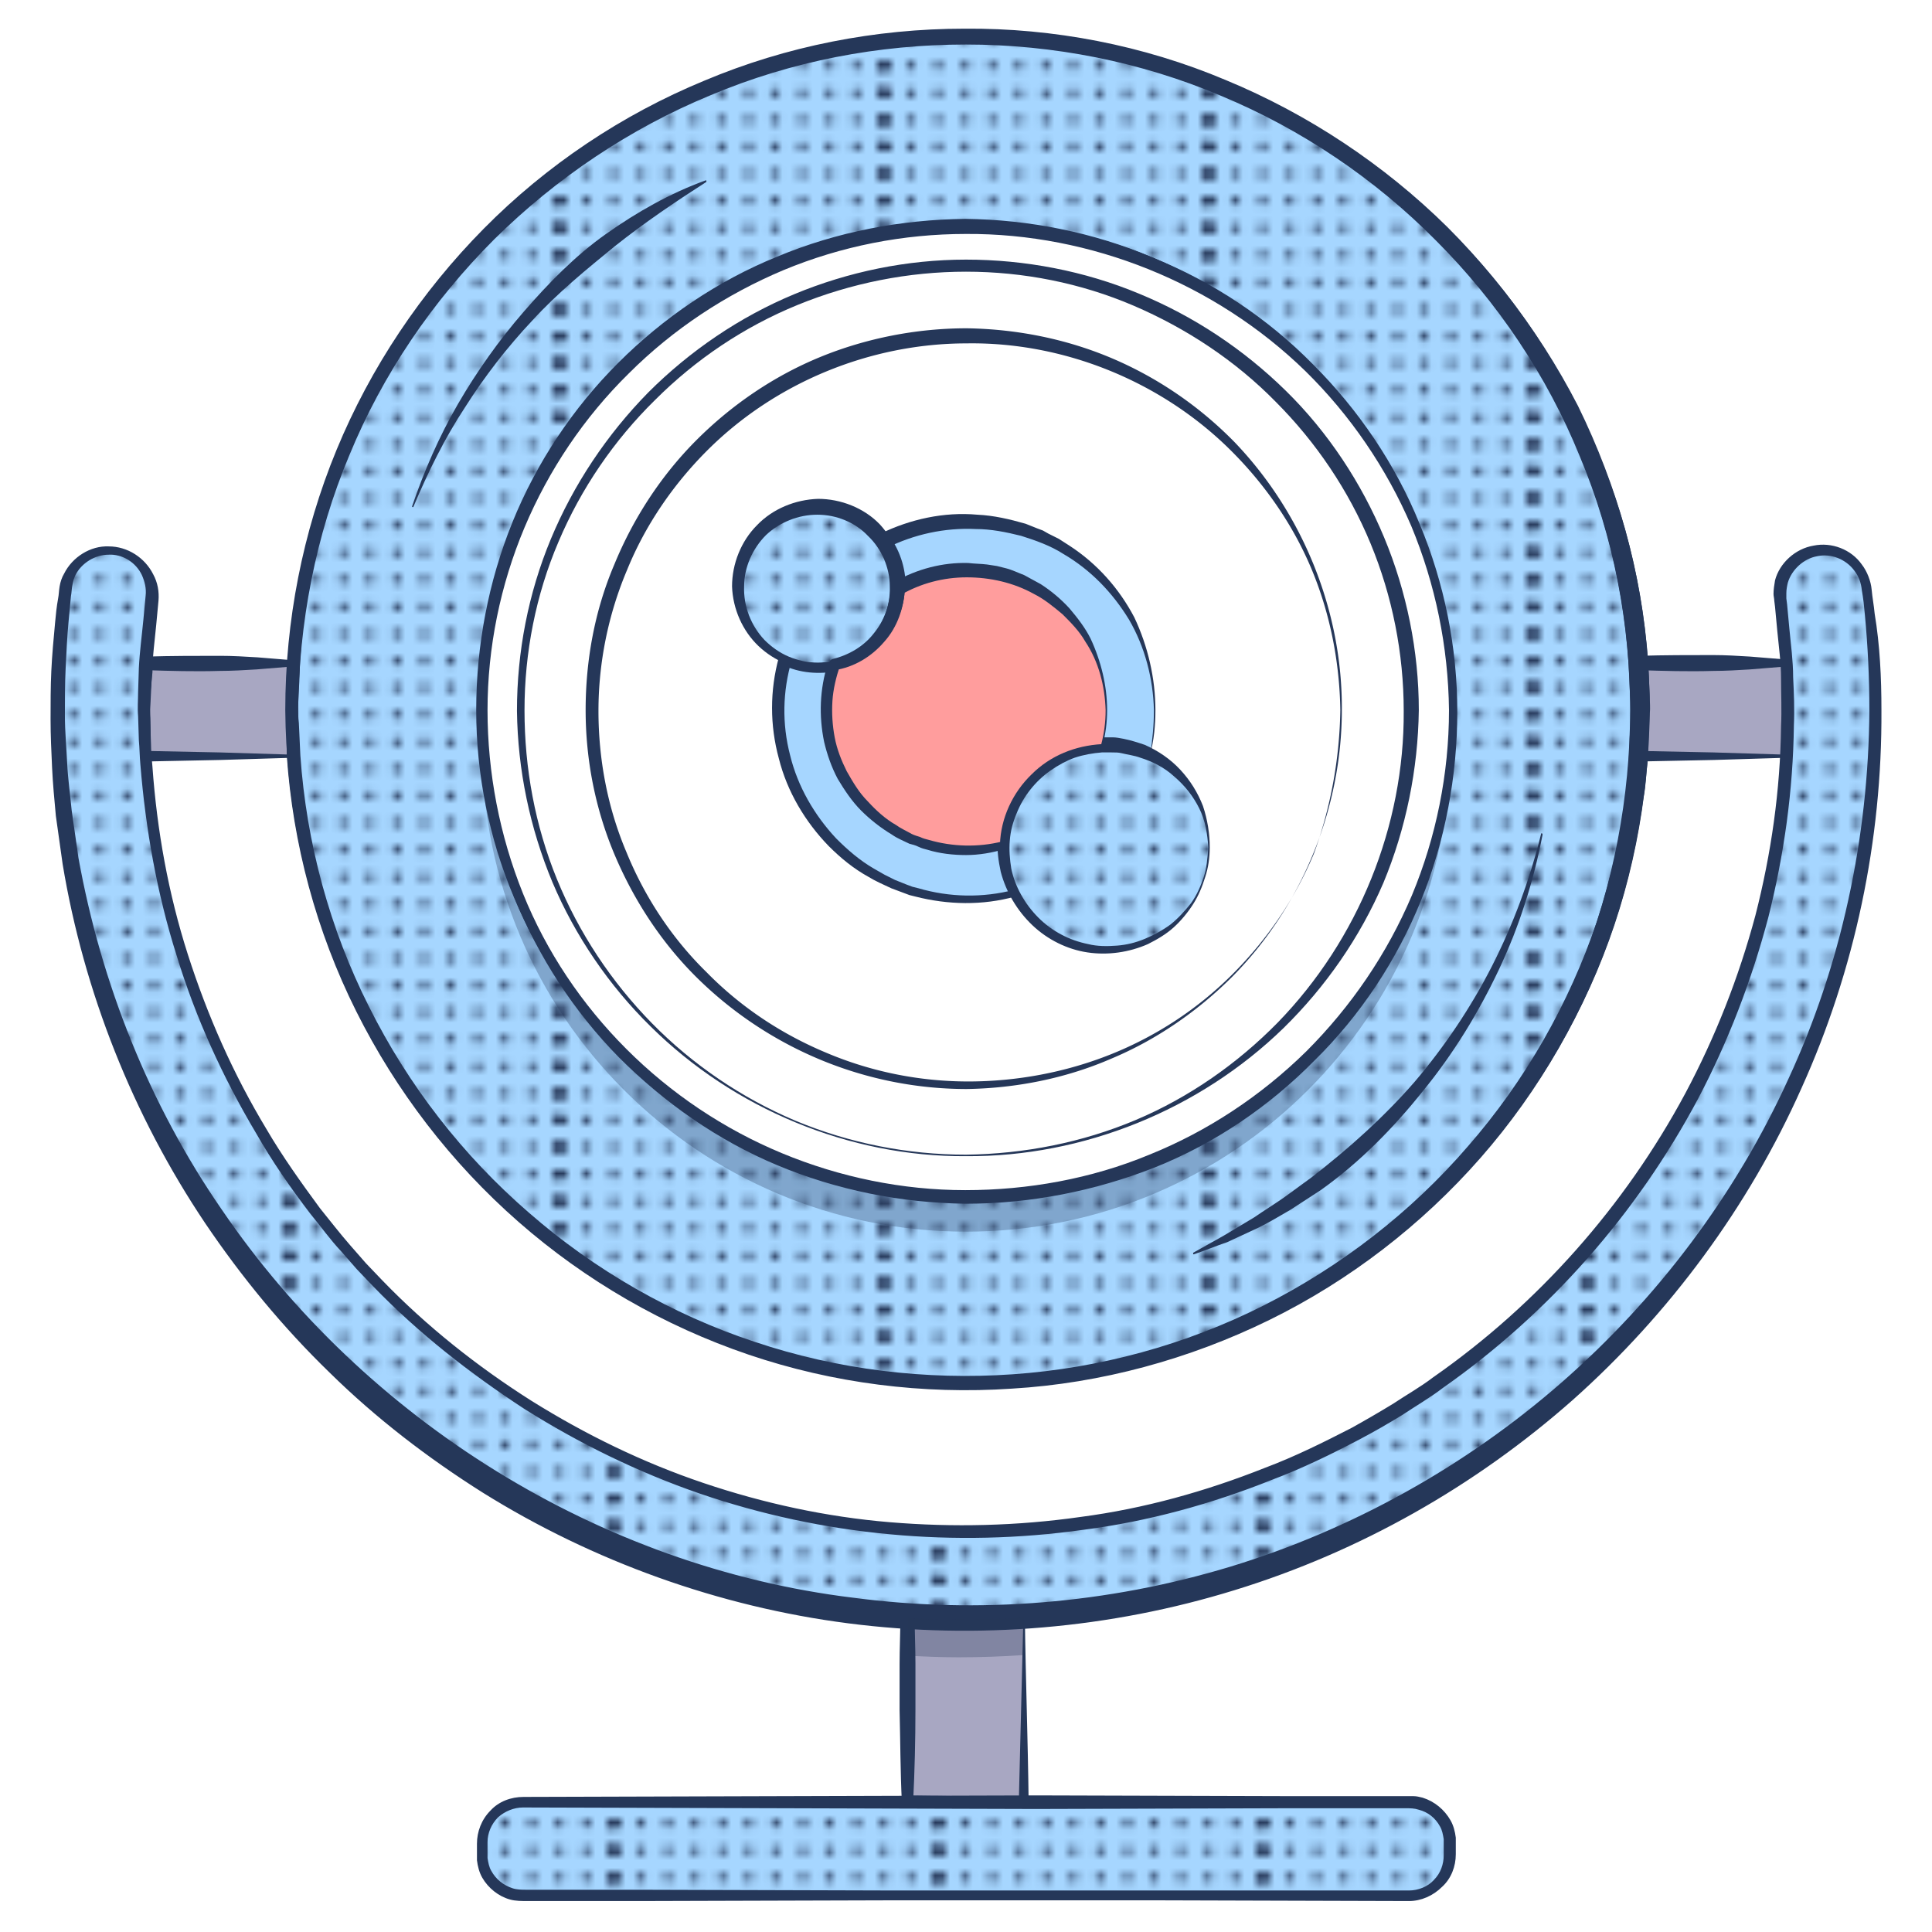 <svg xmlns="http://www.w3.org/2000/svg" xmlns:xlink="http://www.w3.org/1999/xlink" id="Layer_1" x="0" y="0" enable-background="new 0 0 256 256" version="1.1" viewBox="0 0 256 256" xml:space="preserve"><style>.st0{fill:none;}
	.st1{fill:#253759;}
	.st2{clip-path:url(#SVGID_2_);fill:#253759;}
	.st3{clip-path:url(#SVGID_4_);fill:#253759;}
	.st4{fill:#A8A7C2;}
	.st5{fill:#A6D6FF;}
	.st6{fill:url(#SVGID_7_);}
	.st7{fill:#FFFFFF;}
	.st8{opacity:0.3;fill:#253759;}
	.st9{fill:url(#SVGID_8_);}
	.st10{fill:url(#SVGID_9_);}
	.st11{fill:url(#SVGID_10_);}
	.st12{fill:#FF9D9D;}
	.st13{fill:url(#SVGID_11_);}</style><pattern id="New_Pattern_Swatch_1" width="42.9" height="43" x="-3588" y="-828" overflow="visible" patternUnits="userSpaceOnUse" viewBox="43 -43 42.9 43"><path d="M43-43H85.9V0H43z" class="st0"/><circle cx="85.9" cy="-41.2" r=".6" class="st1"/><circle cx="85.9" cy="-37.6" r=".6" class="st1"/><circle cx="85.9" cy="-34" r=".6" class="st1"/><circle cx="85.9" cy="-30.4" r=".6" class="st1"/><circle cx="85.9" cy="-26.9" r=".6" class="st1"/><circle cx="85.9" cy="-23.3" r=".6" class="st1"/><circle cx="85.9" cy="-19.7" r=".6" class="st1"/><circle cx="85.9" cy="-16.1" r=".6" class="st1"/><circle cx="85.9" cy="-12.6" r=".6" class="st1"/><circle cx="85.9" cy="-9" r=".6" class="st1"/><circle cx="85.9" cy="-5.4" r=".6" class="st1"/><circle cx="85.9" cy="-1.8" r=".6" class="st1"/><circle cx="85.8" cy="-41.2" r=".6" class="st1"/><circle cx="85.8" cy="-37.6" r=".6" class="st1"/><circle cx="85.8" cy="-34" r=".6" class="st1"/><circle cx="85.8" cy="-30.4" r=".6" class="st1"/><circle cx="85.8" cy="-26.9" r=".6" class="st1"/><circle cx="85.8" cy="-23.3" r=".6" class="st1"/><circle cx="85.8" cy="-19.7" r=".6" class="st1"/><circle cx="85.8" cy="-16.1" r=".6" class="st1"/><circle cx="85.8" cy="-12.6" r=".6" class="st1"/><circle cx="85.8" cy="-9" r=".6" class="st1"/><circle cx="85.8" cy="-5.4" r=".6" class="st1"/><circle cx="85.8" cy="-1.8" r=".6" class="st1"/><g><defs><path id="SVGID_1_" d="M85.8-43H128.8V0H85.8z"/></defs><clipPath id="SVGID_2_"><use overflow="visible" xlink:href="#SVGID_1_"/></clipPath><circle cx="85.8" cy="-41.2" r=".6" class="st2"/><circle cx="85.8" cy="-37.6" r=".6" class="st2"/><circle cx="85.8" cy="-34" r=".6" class="st2"/><circle cx="85.8" cy="-30.4" r=".6" class="st2"/><circle cx="85.8" cy="-26.9" r=".6" class="st2"/><circle cx="85.8" cy="-23.3" r=".6" class="st2"/><circle cx="85.8" cy="-19.7" r=".6" class="st2"/><circle cx="85.8" cy="-16.1" r=".6" class="st2"/><circle cx="85.8" cy="-12.6" r=".6" class="st2"/><circle cx="85.8" cy="-9" r=".6" class="st2"/><circle cx="85.8" cy="-5.4" r=".6" class="st2"/><circle cx="85.8" cy="-1.8" r=".6" class="st2"/><circle cx="85.7" cy="-41.2" r=".6" class="st2"/><circle cx="85.7" cy="-37.6" r=".6" class="st2"/><circle cx="85.7" cy="-34" r=".6" class="st2"/><circle cx="85.7" cy="-30.4" r=".6" class="st2"/><circle cx="85.7" cy="-26.9" r=".6" class="st2"/><circle cx="85.7" cy="-23.3" r=".6" class="st2"/><circle cx="85.7" cy="-19.7" r=".6" class="st2"/><circle cx="85.7" cy="-16.1" r=".6" class="st2"/><circle cx="85.7" cy="-12.6" r=".6" class="st2"/><circle cx="85.7" cy="-9" r=".6" class="st2"/><circle cx="85.7" cy="-5.4" r=".6" class="st2"/><circle cx="85.7" cy="-1.8" r=".6" class="st2"/></g><g><circle cx="85.9" cy="-41.2" r=".6" class="st1"/><circle cx="85.9" cy="-37.6" r=".6" class="st1"/><circle cx="85.9" cy="-34" r=".6" class="st1"/><circle cx="85.9" cy="-30.4" r=".6" class="st1"/><circle cx="85.9" cy="-26.9" r=".6" class="st1"/><circle cx="85.9" cy="-23.3" r=".6" class="st1"/><circle cx="85.9" cy="-19.7" r=".6" class="st1"/><circle cx="85.9" cy="-16.1" r=".6" class="st1"/><circle cx="85.9" cy="-12.6" r=".6" class="st1"/><circle cx="85.9" cy="-9" r=".6" class="st1"/><circle cx="85.9" cy="-5.4" r=".6" class="st1"/><circle cx="85.9" cy="-1.8" r=".6" class="st1"/><circle cx="43" cy="-41.2" r=".6" class="st1"/><circle cx="46.5" cy="-41.2" r=".6" class="st1"/><circle cx="50.1" cy="-41.2" r=".6" class="st1"/><circle cx="53.7" cy="-41.2" r=".6" class="st1"/><circle cx="43" cy="-37.6" r=".6" class="st1"/><circle cx="46.5" cy="-37.6" r=".6" class="st1"/><circle cx="50.1" cy="-37.6" r=".6" class="st1"/><circle cx="53.7" cy="-37.6" r=".6" class="st1"/><circle cx="43" cy="-34" r=".6" class="st1"/><circle cx="46.5" cy="-34" r=".6" class="st1"/><circle cx="50.1" cy="-34" r=".6" class="st1"/><circle cx="53.7" cy="-34" r=".6" class="st1"/><circle cx="43" cy="-30.4" r=".6" class="st1"/><circle cx="46.5" cy="-30.4" r=".6" class="st1"/><circle cx="50.1" cy="-30.4" r=".6" class="st1"/><circle cx="53.7" cy="-30.4" r=".6" class="st1"/><circle cx="43" cy="-26.9" r=".6" class="st1"/><circle cx="46.5" cy="-26.9" r=".6" class="st1"/><circle cx="50.1" cy="-26.9" r=".6" class="st1"/><circle cx="53.7" cy="-26.9" r=".6" class="st1"/><circle cx="43" cy="-23.3" r=".6" class="st1"/><circle cx="46.5" cy="-23.3" r=".6" class="st1"/><circle cx="50.1" cy="-23.3" r=".6" class="st1"/><circle cx="53.7" cy="-23.3" r=".6" class="st1"/><circle cx="57.3" cy="-41.2" r=".6" class="st1"/><circle cx="60.8" cy="-41.2" r=".6" class="st1"/><circle cx="64.4" cy="-41.2" r=".6" class="st1"/><circle cx="68" cy="-41.2" r=".6" class="st1"/><circle cx="71.5" cy="-41.2" r=".6" class="st1"/><circle cx="57.3" cy="-37.6" r=".6" class="st1"/><circle cx="60.8" cy="-37.6" r=".6" class="st1"/><circle cx="64.4" cy="-37.6" r=".6" class="st1"/><circle cx="68" cy="-37.6" r=".6" class="st1"/><circle cx="71.5" cy="-37.6" r=".6" class="st1"/><circle cx="57.3" cy="-34" r=".6" class="st1"/><circle cx="60.8" cy="-34" r=".6" class="st1"/><circle cx="64.4" cy="-34" r=".6" class="st1"/><circle cx="68" cy="-34" r=".6" class="st1"/><circle cx="71.5" cy="-34" r=".6" class="st1"/><circle cx="57.3" cy="-30.4" r=".6" class="st1"/><circle cx="60.8" cy="-30.4" r=".6" class="st1"/><circle cx="64.4" cy="-30.4" r=".6" class="st1"/><circle cx="68" cy="-30.4" r=".6" class="st1"/><circle cx="71.5" cy="-30.4" r=".6" class="st1"/><circle cx="57.3" cy="-26.9" r=".6" class="st1"/><circle cx="60.8" cy="-26.9" r=".6" class="st1"/><circle cx="64.4" cy="-26.9" r=".6" class="st1"/><circle cx="68" cy="-26.9" r=".6" class="st1"/><circle cx="71.5" cy="-26.9" r=".6" class="st1"/><circle cx="57.3" cy="-23.3" r=".6" class="st1"/><circle cx="60.8" cy="-23.3" r=".6" class="st1"/><circle cx="64.4" cy="-23.3" r=".6" class="st1"/><circle cx="68" cy="-23.3" r=".6" class="st1"/><circle cx="71.5" cy="-23.3" r=".6" class="st1"/><circle cx="75.1" cy="-41.2" r=".6" class="st1"/><circle cx="78.7" cy="-41.2" r=".6" class="st1"/><circle cx="82.3" cy="-41.2" r=".6" class="st1"/><circle cx="85.8" cy="-41.2" r=".6" class="st1"/><circle cx="75.1" cy="-37.6" r=".6" class="st1"/><circle cx="78.7" cy="-37.6" r=".6" class="st1"/><circle cx="82.3" cy="-37.6" r=".6" class="st1"/><circle cx="85.8" cy="-37.6" r=".6" class="st1"/><circle cx="75.1" cy="-34" r=".6" class="st1"/><circle cx="78.7" cy="-34" r=".6" class="st1"/><circle cx="82.3" cy="-34" r=".6" class="st1"/><circle cx="85.8" cy="-34" r=".6" class="st1"/><circle cx="75.1" cy="-30.4" r=".6" class="st1"/><circle cx="78.7" cy="-30.4" r=".6" class="st1"/><circle cx="82.3" cy="-30.4" r=".6" class="st1"/><circle cx="85.8" cy="-30.4" r=".6" class="st1"/><circle cx="75.1" cy="-26.9" r=".6" class="st1"/><circle cx="78.7" cy="-26.9" r=".6" class="st1"/><circle cx="82.3" cy="-26.9" r=".6" class="st1"/><circle cx="85.8" cy="-26.9" r=".6" class="st1"/><circle cx="75.1" cy="-23.3" r=".6" class="st1"/><circle cx="78.7" cy="-23.3" r=".6" class="st1"/><circle cx="82.3" cy="-23.3" r=".6" class="st1"/><circle cx="85.8" cy="-23.3" r=".6" class="st1"/><circle cx="43" cy="-19.7" r=".6" class="st1"/><circle cx="46.5" cy="-19.7" r=".6" class="st1"/><circle cx="50.1" cy="-19.7" r=".6" class="st1"/><circle cx="53.7" cy="-19.7" r=".6" class="st1"/><circle cx="43" cy="-16.1" r=".6" class="st1"/><circle cx="46.5" cy="-16.1" r=".6" class="st1"/><circle cx="50.1" cy="-16.1" r=".6" class="st1"/><circle cx="53.7" cy="-16.1" r=".6" class="st1"/><circle cx="43" cy="-12.6" r=".6" class="st1"/><circle cx="46.5" cy="-12.6" r=".6" class="st1"/><circle cx="50.1" cy="-12.6" r=".6" class="st1"/><circle cx="53.7" cy="-12.6" r=".6" class="st1"/><circle cx="43" cy="-9" r=".6" class="st1"/><circle cx="46.5" cy="-9" r=".6" class="st1"/><circle cx="50.1" cy="-9" r=".6" class="st1"/><circle cx="53.7" cy="-9" r=".6" class="st1"/><circle cx="43" cy="-5.4" r=".6" class="st1"/><circle cx="46.5" cy="-5.4" r=".6" class="st1"/><circle cx="50.1" cy="-5.4" r=".6" class="st1"/><circle cx="53.7" cy="-5.4" r=".6" class="st1"/><circle cx="43" cy="-1.8" r=".6" class="st1"/><circle cx="46.5" cy="-1.8" r=".6" class="st1"/><circle cx="50.1" cy="-1.8" r=".6" class="st1"/><circle cx="53.7" cy="-1.8" r=".6" class="st1"/><circle cx="57.3" cy="-19.7" r=".6" class="st1"/><circle cx="60.8" cy="-19.7" r=".6" class="st1"/><circle cx="64.4" cy="-19.7" r=".6" class="st1"/><circle cx="68" cy="-19.7" r=".6" class="st1"/><circle cx="71.5" cy="-19.7" r=".6" class="st1"/><circle cx="57.3" cy="-16.1" r=".6" class="st1"/><circle cx="60.8" cy="-16.1" r=".6" class="st1"/><circle cx="64.4" cy="-16.1" r=".6" class="st1"/><circle cx="68" cy="-16.1" r=".6" class="st1"/><circle cx="71.5" cy="-16.1" r=".6" class="st1"/><circle cx="57.3" cy="-12.6" r=".6" class="st1"/><circle cx="60.8" cy="-12.6" r=".6" class="st1"/><circle cx="64.4" cy="-12.6" r=".6" class="st1"/><circle cx="68" cy="-12.6" r=".6" class="st1"/><circle cx="71.5" cy="-12.6" r=".6" class="st1"/><circle cx="57.3" cy="-9" r=".6" class="st1"/><circle cx="60.8" cy="-9" r=".6" class="st1"/><circle cx="64.4" cy="-9" r=".6" class="st1"/><circle cx="68" cy="-9" r=".6" class="st1"/><circle cx="71.5" cy="-9" r=".6" class="st1"/><circle cx="57.3" cy="-5.4" r=".6" class="st1"/><circle cx="60.8" cy="-5.4" r=".6" class="st1"/><circle cx="64.4" cy="-5.4" r=".6" class="st1"/><circle cx="68" cy="-5.4" r=".6" class="st1"/><circle cx="71.5" cy="-5.4" r=".6" class="st1"/><circle cx="57.3" cy="-1.8" r=".6" class="st1"/><circle cx="60.8" cy="-1.8" r=".6" class="st1"/><circle cx="64.4" cy="-1.8" r=".6" class="st1"/><circle cx="68" cy="-1.8" r=".6" class="st1"/><circle cx="71.5" cy="-1.8" r=".6" class="st1"/><circle cx="75.1" cy="-19.7" r=".6" class="st1"/><circle cx="78.7" cy="-19.7" r=".6" class="st1"/><circle cx="82.3" cy="-19.7" r=".6" class="st1"/><circle cx="85.8" cy="-19.7" r=".6" class="st1"/><circle cx="75.1" cy="-16.1" r=".6" class="st1"/><circle cx="78.7" cy="-16.1" r=".6" class="st1"/><circle cx="82.3" cy="-16.1" r=".6" class="st1"/><circle cx="85.8" cy="-16.1" r=".6" class="st1"/><circle cx="75.1" cy="-12.6" r=".6" class="st1"/><circle cx="78.7" cy="-12.6" r=".6" class="st1"/><circle cx="82.3" cy="-12.6" r=".6" class="st1"/><circle cx="85.8" cy="-12.6" r=".6" class="st1"/><circle cx="75.1" cy="-9" r=".6" class="st1"/><circle cx="78.7" cy="-9" r=".6" class="st1"/><circle cx="82.3" cy="-9" r=".6" class="st1"/><circle cx="85.8" cy="-9" r=".6" class="st1"/><circle cx="75.1" cy="-5.4" r=".6" class="st1"/><circle cx="78.7" cy="-5.4" r=".6" class="st1"/><circle cx="82.3" cy="-5.4" r=".6" class="st1"/><circle cx="85.8" cy="-5.4" r=".6" class="st1"/><circle cx="75.1" cy="-1.8" r=".6" class="st1"/><circle cx="78.7" cy="-1.8" r=".6" class="st1"/><circle cx="82.3" cy="-1.8" r=".6" class="st1"/><circle cx="85.8" cy="-1.8" r=".6" class="st1"/><circle cx="42.9" cy="-41.2" r=".6" class="st1"/><circle cx="42.9" cy="-37.6" r=".6" class="st1"/><circle cx="42.9" cy="-34" r=".6" class="st1"/><circle cx="42.9" cy="-30.4" r=".6" class="st1"/><circle cx="42.9" cy="-26.9" r=".6" class="st1"/><circle cx="42.9" cy="-23.3" r=".6" class="st1"/><circle cx="42.9" cy="-19.7" r=".6" class="st1"/><circle cx="42.9" cy="-16.1" r=".6" class="st1"/><circle cx="42.9" cy="-12.6" r=".6" class="st1"/><circle cx="42.9" cy="-9" r=".6" class="st1"/><circle cx="42.9" cy="-5.4" r=".6" class="st1"/><circle cx="42.9" cy="-1.8" r=".6" class="st1"/><g><defs><path id="SVGID_3_" d="M42.9-43H85.9V0H42.9z"/></defs><clipPath id="SVGID_4_"><use overflow="visible" xlink:href="#SVGID_3_"/></clipPath><circle cx="42.9" cy="-41.2" r=".6" class="st3"/><circle cx="42.9" cy="-37.6" r=".6" class="st3"/><circle cx="42.9" cy="-34" r=".6" class="st3"/><circle cx="42.9" cy="-30.4" r=".6" class="st3"/><circle cx="42.9" cy="-26.9" r=".6" class="st3"/><circle cx="42.9" cy="-23.3" r=".6" class="st3"/><circle cx="42.9" cy="-19.7" r=".6" class="st3"/><circle cx="42.9" cy="-16.1" r=".6" class="st3"/><circle cx="42.9" cy="-12.6" r=".6" class="st3"/><circle cx="42.9" cy="-9" r=".6" class="st3"/><circle cx="42.9" cy="-5.4" r=".6" class="st3"/><circle cx="42.9" cy="-1.8" r=".6" class="st3"/><circle cx="42.8" cy="-41.2" r=".6" class="st3"/><circle cx="42.8" cy="-37.6" r=".6" class="st3"/><circle cx="42.8" cy="-34" r=".6" class="st3"/><circle cx="42.8" cy="-30.4" r=".6" class="st3"/><circle cx="42.8" cy="-26.9" r=".6" class="st3"/><circle cx="42.8" cy="-23.3" r=".6" class="st3"/><circle cx="42.8" cy="-19.7" r=".6" class="st3"/><circle cx="42.8" cy="-16.1" r=".6" class="st3"/><circle cx="42.8" cy="-12.6" r=".6" class="st3"/><circle cx="42.8" cy="-9" r=".6" class="st3"/><circle cx="42.8" cy="-5.4" r=".6" class="st3"/><circle cx="42.8" cy="-1.8" r=".6" class="st3"/></g></g><g><circle cx="43" cy="-41.2" r=".6" class="st1"/><circle cx="43" cy="-37.6" r=".6" class="st1"/><circle cx="43" cy="-34" r=".6" class="st1"/><circle cx="43" cy="-30.4" r=".6" class="st1"/><circle cx="43" cy="-26.9" r=".6" class="st1"/><circle cx="43" cy="-23.3" r=".6" class="st1"/><circle cx="43" cy="-19.7" r=".6" class="st1"/><circle cx="43" cy="-16.1" r=".6" class="st1"/><circle cx="43" cy="-12.6" r=".6" class="st1"/><circle cx="43" cy="-9" r=".6" class="st1"/><circle cx="43" cy="-5.4" r=".6" class="st1"/><circle cx="43" cy="-1.8" r=".6" class="st1"/><circle cx="42.9" cy="-41.2" r=".6" class="st1"/><circle cx="42.9" cy="-37.6" r=".6" class="st1"/><circle cx="42.9" cy="-34" r=".6" class="st1"/><circle cx="42.9" cy="-30.4" r=".6" class="st1"/><circle cx="42.9" cy="-26.9" r=".6" class="st1"/><circle cx="42.9" cy="-23.3" r=".6" class="st1"/><circle cx="42.9" cy="-19.7" r=".6" class="st1"/><circle cx="42.9" cy="-16.1" r=".6" class="st1"/><circle cx="42.9" cy="-12.6" r=".6" class="st1"/><circle cx="42.9" cy="-9" r=".6" class="st1"/><circle cx="42.9" cy="-5.4" r=".6" class="st1"/><circle cx="42.9" cy="-1.8" r=".6" class="st1"/><g><defs><path id="SVGID_5_" d="M0-43H43V0H0z"/></defs><clipPath id="SVGID_6_"><use overflow="visible" xlink:href="#SVGID_5_"/></clipPath></g></g></pattern><path d="M38.7 94.1c0 2.1.1 4.1.2 6.2H19.2c-.1-2.1-.2-4.2-.2-6.2s.1-4.1.2-6.1h19.7c-.1 2-.2 4.1-.2 6.1z" class="st4"/><path d="M38.8 94.1c.1 2 .1 4.1.3 6.1 0 .1-.1.2-.1.2l-9.8.3-9.8.2c-.4 0-.7-.3-.7-.6l-.3-6.2v-6.2c0-.5.4-.9.9-.9h.1c3.3-.1 6.6-.1 9.8-.1 1.6 0 3.3.1 4.9.2l4.9.4c.2 0 .4.2.4.4-.1 1-.2 2-.3 3.1-.2 1.1-.2 2.1-.3 3.1zm-.2 0V91c0-1 0-2.1-.1-3.1l.4.4-4.9.4c-1.6.1-3.3.2-4.9.2-3.3.1-6.6 0-9.8-.1l.9-.9-.3 6.1.1 6.1-.7-.6 9.8.2 9.8.3-.2.2c.1-2 0-4-.1-6.1z" class="st1"/><path d="M237 94.1c0 2.1-.1 4.1-.2 6.2h-19.7c.2-2 .2-4.1.2-6.2 0-2.1-.1-4.1-.2-6.2h19.7c.1 2.1.2 4.2.2 6.2z" class="st4"/><path d="M237.1 94.1c-.1 2.1-.1 4.1-.1 6.2 0 .1-.1.1-.1.1l-9.8.3-9.8.2c-.4 0-.7-.3-.7-.7v-.1l.1-6.1-.4-6.1c0-.5.4-1 .9-1 3.3-.1 6.6-.1 9.8-.1 1.6 0 3.3.1 4.9.2l4.9.4h.1c.2 0 .3.2.3.4 0 1-.1 2.1-.1 3.1-.1 1.2 0 2.2 0 3.2zm-.2 0c-.1-1-.1-2-.2-3.1-.1-1-.2-2-.3-3.1l.4.4-4.9.4c-1.6.1-3.3.2-4.9.2-3.3.1-6.6 0-9.8-.1l.9-1 .1 6.2-.3 6.2-.7-.7 9.8.2 9.8.3-.2.1c.2-1.9.2-3.9.3-6z" class="st1"/><g><path d="M135.7 214.4v24.4h-15.4v-24.4c2.2.1 4.4.2 6.7.2 2.9 0 5.8 0 8.7-.2z" class="st4"/><path d="M135.8 214.3c.1 8 .4 16.2.5 24.5 0 .3-.2.6-.6.6l-15.4.2c-.4 0-.8-.3-.8-.7v-.1c-.2-4.1-.2-8.1-.3-12.2v-6.1c0-2 .1-4.1.1-6.1 0-.5.4-.9.9-.9l3.8.3 1.9.2 1 .1h1c2.8-.1 5.4.1 7.9.2zm-.2.1c-2.7.2-5.2.5-7.7.7l-.9.1h-6.8l1-.9c0 2 .1 4.1.1 6.1v6.1c0 4.1-.1 8.1-.3 12.2l-.8-.8 15.4.2-.6.6.6-24.3z" class="st1"/><path d="M217.1 88C213.9 41.5 175.3 4.8 128 4.8S42.1 41.5 38.9 88c-.2 2-.2 4.1-.2 6.2s.1 4.1.2 6.2c3.2 46.5 41.8 83.2 89.1 83.2s85.9-36.7 89.1-83.2c.2-2 .2-4.1.2-6.2s-.1-4.2-.2-6.2zM128 158.2c-35.4 0-64.1-28.7-64.1-64.1C63.9 58.7 92.6 30 128 30s64.1 28.7 64.1 64.1c0 35.4-28.7 64.1-64.1 64.1z" class="st5"/><pattern id="SVGID_7_" patternTransform="translate(7.2)" xlink:href="#New_Pattern_Swatch_1"/><path d="M217.1 88C213.9 41.5 175.3 4.8 128 4.8S42.1 41.5 38.9 88c-.2 2-.2 4.1-.2 6.2s.1 4.1.2 6.2c3.2 46.5 41.8 83.2 89.1 83.2s85.9-36.7 89.1-83.2c.2-2 .2-4.1.2-6.2s-.1-4.2-.2-6.2zM128 158.2c-35.4 0-64.1-28.7-64.1-64.1C63.9 58.7 92.6 30 128 30s64.1 28.7 64.1 64.1c0 35.4-28.7 64.1-64.1 64.1z" class="st6"/><path d="M215.8 88.1C214.4 65 203.4 42.8 186 27.5c-8.6-7.7-18.9-13.7-29.8-17.4-11-3.7-22.7-5.3-34.3-4.5-11.6.8-23 3.9-33.4 9.1-10.4 5.2-19.8 12.4-27.4 21.2-7.6 8.7-13.5 19-17.1 30-1.8 5.5-3.1 11.2-3.8 16.9-.2 1.4-.3 2.9-.4 4.3-.1 1.4-.1 2.9-.2 4.3l-.1 2.2c0 .7 0 1.4.1 2.2l.2 4.3c.8 11.6 3.9 23 9.1 33.3 5.2 10.4 12.4 19.7 21.2 27.3 8.7 7.6 19 13.5 29.9 17.1 11 3.7 22.7 5.1 34.2 4.3 11.5-.8 22.9-3.9 33.2-9.1 10.3-5.2 19.6-12.4 27.1-21.1 7.6-8.7 13.4-18.9 17.1-29.8 1.8-5.5 3.1-11.1 3.8-16.8.2-1.4.3-2.9.4-4.3.1-1.4.1-2.9.2-4.3l.1-2.2c0-.7 0-1.4-.1-2.2l-.2-4.2zm2.6-.2.2 4.4c0 .7.1 1.5 0 2.2l-.1 2.2c-.1 1.5-.1 3-.2 4.4-.2 1.5-.2 3-.5 4.4-.8 5.9-2.1 11.7-4 17.3-3.8 11.2-9.8 21.7-17.6 30.6-7.8 8.9-17.4 16.3-28 21.5-10.6 5.2-22.3 8.4-34.1 9.1-11.8.8-23.7-.7-34.9-4.5s-21.6-9.8-30.5-17.6c-8.9-7.8-16.2-17.3-21.5-27.9-5.3-10.6-8.4-22.2-9.2-33.9v-4.2c0-.7-.1-1.5 0-2.2l.1-2.2c.1-1.5.1-2.9.2-4.4.2-1.5.2-2.9.5-4.4.8-5.8 2.1-11.6 4-17.2 3.8-11.2 9.8-21.5 17.5-30.4 7.7-8.9 17.2-16.2 27.8-21.4 10.5-5.2 22.1-8.4 33.8-9.1 23.5-1.8 47.5 6.1 65.4 21.5 9 7.7 16.4 17.2 21.8 27.7 5.2 10.6 8.5 22.2 9.3 34.1z" class="st1"/><path d="M128 159.5c-8.6-.1-17.1-1.8-25-5.1-7.9-3.3-15-8.3-21-14.3-11.9-12.1-18.8-29-18.6-46-.1-16.9 6.9-33.7 18.9-45.7 6-6 13.1-10.9 20.9-14.1 7.8-3.3 16.3-5 24.8-5s17 1.6 24.9 4.9c7.9 3.2 15.1 8 21.1 14.1 6 6 10.9 13.2 14.1 21.1 3.3 7.9 5 16.4 5 24.9s-1.6 17.1-4.8 25c-3.2 7.9-8 15.2-14.1 21.2-6 6.1-13.2 11-21.2 14.2-7.9 3.1-16.4 4.8-25 4.8zm0-2.6c16.5.1 32.8-6.7 44.5-18.3 5.8-5.8 10.6-12.7 13.7-20.4 3.2-7.6 4.9-15.8 4.9-24.1s-1.6-16.5-4.7-24.2c-3.1-7.6-7.8-14.7-13.7-20.5-5.8-5.9-12.8-10.6-20.5-13.8-7.6-3.2-15.9-4.8-24.2-4.9-8.3 0-16.6 1.6-24.3 4.7C96 38.7 89 43.3 83.1 49.2c-5.9 5.9-10.7 12.9-13.9 20.6-3.2 7.7-4.8 16-4.8 24.3.1 8.3 1.7 16.6 5 24.3 3.2 7.6 8 14.6 13.9 20.4 11.8 11.6 28.2 18.3 44.7 18.1z" class="st1"/><path d="M218.6 94.1c-.1 11.9-2.4 23.7-7 34.6-4.6 10.9-11.4 20.9-19.8 29.2s-18.4 14.9-29.4 19.3c-10.9 4.5-22.7 6.8-34.4 6.7-11.8 0-23.5-2.3-34.4-6.8-10.9-4.5-20.8-11.2-29.2-19.5-8.4-8.3-15.1-18.2-19.6-29.1-4.6-10.9-6.9-22.6-7-34.4 0-11.8 2.3-23.6 6.8-34.5 4.5-10.9 11.2-20.9 19.5-29.3 8.3-8.4 18.3-15.1 29.2-19.6 10.9-4.6 22.7-6.9 34.5-6.9 11.8-.1 23.7 2.2 34.6 6.8 10.9 4.5 21 11.2 29.4 19.5 8.4 8.4 15.2 18.4 19.7 29.3 4.8 11 7.1 22.9 7.1 34.7zm-2.6 0c0-11.5-2.2-23-6.7-33.7-4.3-10.6-10.9-20.4-19-28.5-8.1-8.2-17.9-14.8-28.5-19.2-10.6-4.5-22.2-6.8-33.8-6.8-11.6 0-23.1 2.2-33.8 6.7-10.7 4.4-20.5 11-28.7 19.1-8.2 8.2-14.8 17.9-19.2 28.6-4.5 10.7-6.7 22.3-6.8 33.9 0 11.6 2.2 23.2 6.6 33.9 4.4 10.7 11 20.6 19.2 28.8s18 14.8 28.8 19.3c10.7 4.5 22.3 6.8 34 6.8 11.6 0 23.2-2.4 33.9-6.9s20.4-11.2 28.6-19.4c8.1-8.2 14.6-18.1 18.9-28.8 4.3-10.7 6.5-22.3 6.5-33.8z" class="st1"/><path d="M54.6 67.1c1.6-4.7 3.6-9.3 6.1-13.6 2.5-4.3 5.4-8.4 8.7-12.2 3.3-3.8 6.8-7.4 10.9-10.3 4.1-2.9 8.5-5.4 13.2-7.1.1 0 .1 0 .1.1v.1c-4.2 2.7-8.2 5.4-12.1 8.5-3.8 3.1-7.6 6.2-10.9 9.8-3.4 3.6-6.4 7.5-9 11.6-2.7 4.1-4.9 8.6-6.8 13.1 0 .1-.1.1-.1.1s-.1 0-.1-.1zM204.4 110.6c-1.2 6.2-3.1 12.2-5.8 17.9-2.7 5.7-6 11.1-10 16-3.9 4.9-8.4 9.5-13.6 13.2l-4 2.6c-1.4.8-2.7 1.6-4.1 2.3l-4.3 2c-1.5.5-2.9 1.1-4.4 1.6-.1 0-.1 0-.1-.1v-.1c1.4-.8 2.7-1.5 4.1-2.3l4-2.4c1.3-.9 2.6-1.7 3.9-2.6l3.7-2.7c4.9-3.8 9.5-7.9 13.6-12.6 4-4.7 7.5-9.9 10.3-15.4 2.8-5.5 5-11.4 6.5-17.5 0-.1.1-.1.1-.1.1.1.1.1.1.2z" class="st1"/><circle cx="128" cy="94.1" r="64.1" class="st7"/><path d="M192.2 94.1c.1 16.8-6.8 33.5-18.7 45.5-5.9 6-13 10.8-20.8 14.1-7.8 3.3-16.2 5-24.7 5s-16.9-1.6-24.8-4.8c-7.8-3.2-15-8-21-14s-10.8-13.1-14.1-21c-3.3-7.8-5-16.3-5-24.8s1.6-17 4.8-24.9c3.2-7.9 8-15.1 14-21.1 6-6 13.2-10.9 21.1-14.1 7.9-3.3 16.4-4.9 24.9-5 8.5.1 17 1.8 24.8 5.1 7.8 3.3 14.9 8.2 20.9 14.3 12 12.1 18.8 28.9 18.6 45.7zm-.2 0c-.1-8.4-1.8-16.7-5-24.4-3.3-7.7-8.1-14.7-14-20.5-12-11.7-28.5-18.3-45-18.2-8.3 0-16.5 1.6-24.2 4.8-7.6 3.2-14.6 7.8-20.5 13.7-5.9 5.8-10.6 12.8-13.8 20.4-3.2 7.6-4.9 15.9-4.9 24.2 0 8.3 1.6 16.6 4.7 24.3 3.1 7.7 7.8 14.7 13.7 20.6 5.9 5.9 12.9 10.6 20.6 13.8 7.7 3.2 16 4.9 24.3 4.9s16.7-1.5 24.4-4.7c7.7-3.1 14.8-7.8 20.8-13.7 5.9-5.9 10.7-12.9 14-20.7 3.2-7.7 4.9-16.1 4.9-24.5z" class="st1"/><path d="M128 158.2c-34.6 0-62.7-27.4-64-61.6 0 .8-.1 1.7-.1 2.5 0 35.4 28.7 64.1 64.1 64.1s64.1-28.7 64.1-64.1c0-.8 0-1.7-.1-2.5-1.3 34.3-29.4 61.6-64 61.6z" class="st8"/><path d="M128 153.2c-15.5.1-30.8-6.3-41.8-17.2-5.5-5.4-10-12-13-19.1-3-7.2-4.6-14.9-4.7-22.7 0-7.8 1.5-15.6 4.5-22.8 3-7.2 7.4-13.8 12.9-19.4 5.5-5.5 12.1-10 19.3-13 7.2-3 15-4.6 22.8-4.6 7.8 0 15.7 1.5 22.9 4.5 7.3 3 13.9 7.4 19.5 12.9s10 12.2 13 19.4c3 7.2 4.6 15.1 4.6 22.9-.1 7.8-1.7 15.7-4.7 22.9-3.1 7.2-7.6 13.7-13.2 19.2-11.2 10.9-26.6 17.1-42.1 17zm0-.2c7.7-.1 15.4-1.6 22.5-4.6 7.1-3 13.5-7.5 18.8-12.9 10.7-11 16.8-26.1 16.7-41.3 0-7.6-1.5-15.2-4.4-22.2-2.9-7-7.2-13.4-12.6-18.8-5.3-5.4-11.8-9.7-18.8-12.7S135.6 36 128 36s-15.2 1.5-22.3 4.4c-7.1 2.9-13.5 7.2-18.9 12.6C81.4 58.3 77 64.7 74 71.8c-3 7-4.5 14.7-4.5 22.3 0 7.7 1.4 15.3 4.3 22.4 2.9 7.1 7.2 13.6 12.6 19.1 5.4 5.5 11.9 9.9 19 12.9 7.2 3 14.9 4.5 22.6 4.5z" class="st1"/><path d="M177.8 94.1c0 13-5.3 26-14.5 35.3-4.6 4.6-10.1 8.4-16.1 10.9-6 2.6-12.6 3.9-19.1 4-6.6 0-13.1-1.3-19.2-3.8a51.4 51.4 0 0 1-16.4-10.8c-4.7-4.6-8.4-10.2-11-16.3-2.6-6.1-3.9-12.7-3.9-19.3 0-6.6 1.2-13.2 3.8-19.3 2.5-6.1 6.2-11.8 10.9-16.5 4.7-4.7 10.3-8.5 16.4-11 6.1-2.5 12.8-3.8 19.4-3.8 6.6.1 13.2 1.4 19.3 4 6.1 2.6 11.6 6.4 16.2 11.1 9.1 9.5 14.3 22.5 14.2 35.5zm-.2 0c-.1-6.5-1.4-13-3.9-18.9-2.5-5.9-6.3-11.3-10.9-15.8-9.2-9-22-14.1-34.7-13.9-12.8 0-25.4 5.2-34.4 14.2-4.5 4.5-8.2 9.9-10.6 15.8-2.5 5.9-3.8 12.3-3.8 18.7 0 6.4 1.2 12.8 3.7 18.7 2.4 5.9 6 11.4 10.6 15.9 4.5 4.6 9.9 8.2 15.9 10.7 5.9 2.5 12.3 3.8 18.8 3.8 6.4 0 12.9-1.2 18.9-3.6 6-2.4 11.5-6 16.1-10.6 4.6-4.6 8.3-10 10.8-16 2.2-6 3.4-12.5 3.5-19z" class="st1"/><path d="M153 94.1c0 2-.2 4-.7 5.9-1.7-.8-3.7-1.3-5.8-1.3-7.5 0-13.6 6.1-13.6 13.6 0 2.2.5 4.2 1.4 6-2 .5-4.1.8-6.3.8-13.8 0-25-11.2-25-25 0-2.3.3-4.6.9-6.7 1.3.6 2.8 1 4.4 1 5.8 0 10.6-4.7 10.6-10.6 0-2.3-.7-4.4-1.9-6.1 3.3-1.7 7.1-2.6 11.1-2.6 13.7 0 24.9 11.2 24.9 25z" class="st5"/><path d="M153.1 94.1c0 2-.2 4-.7 5.9 0 .1-.1.1-.1.1-2.5-1.2-5.4-1.5-8.1-1-1.4.3-2.7.7-3.9 1.4-1.2.7-2.3 1.5-3.3 2.5-1.9 2-3.2 4.6-3.5 7.3-.4 2.7 0 5.5 1.3 7.9.1.2 0 .5-.2.6h-.1c-4.3 1.2-8.9 1.1-13.2 0l-.8-.2-.8-.3-1.6-.6-1.5-.7-.8-.4-.7-.4c-2-1.1-3.7-2.5-5.3-4.1-3.1-3.2-5.5-7.2-6.6-11.6-1.2-4.4-1.2-9 0-13.4.1-.5.6-.7 1.1-.6h.1c1.9.9 4.1 1 6.2.6 2-.5 3.9-1.7 5.2-3.3 1.3-1.6 2.1-3.7 2.2-5.7.1-2.1-.5-4.2-1.7-5.9-.3-.5-.2-1.1.3-1.4l.1-.1c3.9-1.9 8.4-2.9 12.8-2.5 2.2.1 4.3.6 6.4 1.2l1.5.6.8.3.7.4 1.4.7c.5.3.9.6 1.4.9 3.7 2.4 6.6 5.7 8.6 9.5 1.8 3.8 2.8 8.1 2.8 12.3zm-.2 0c-.1-4.2-1.2-8.4-3.3-12-2.2-3.6-5.1-6.6-8.7-8.7-1.7-1.1-3.7-1.8-5.6-2.4-2-.5-4-.9-6-.9-4.1-.2-8.2.7-11.8 2.5l.4-1.5c1.5 2.1 2.2 4.6 2.1 7.1-.1 2.5-1.1 5-2.7 6.9-1.6 1.9-3.9 3.3-6.3 3.8s-5.1.3-7.3-.8l1.2-.6c-1.2 4.1-1.3 8.4-.2 12.6 1 4.1 3.2 7.9 6.1 11 1.5 1.5 3.1 2.9 5 4l.7.4.7.4 1.4.7 1.5.6.8.3.8.2c4.1 1.2 8.5 1.3 12.7.2l-.3.6c-1.2-2.6-1.6-5.6-1.1-8.4.5-2.8 1.9-5.5 3.9-7.5 1-1 2.2-1.8 3.4-2.5 1.3-.7 2.6-1.1 4-1.3 2.8-.5 5.7-.1 8.2 1.1l-.1.1c.3-1.9.5-3.9.5-5.9z" class="st1"/><path d="M118.9 77.7v.3c-.1 5-3.7 9.2-8.4 10.1-.7.1-1.4.2-2.1.2-1.6 0-3.1-.3-4.4-1-3.7-1.7-6.2-5.4-6.2-9.6 0-5.8 4.8-10.6 10.6-10.6 3.6 0 6.7 1.8 8.7 4.5 1.1 1.8 1.8 3.9 1.8 6.1zM160.2 112.3c0 7.5-6.1 13.6-13.6 13.6-5.4 0-10-3.1-12.2-7.6-.9-1.8-1.4-3.8-1.4-6v-.3c.2-7.2 5.9-13 13-13.2h.6c2.1 0 4 .5 5.8 1.3 4.6 2.1 7.8 6.8 7.8 12.2z" class="st5"/><path d="M248.5 94.1c0 63.9-49.9 116.3-112.8 120.2-2.9.2-5.8.3-8.7.3-2.3 0-4.5-.1-6.7-.2-61.8-4-111.5-55.2-112.8-117.8-.1-6.4.3-12.6 1.1-18.7.4-2.9 2.8-5 5.7-5 3.2 0 5.8 2.6 5.8 5.7v.8c-.4 2.8-.7 5.6-.8 8.5-.1 2-.2 4-.2 6.1 0 2.1.1 4.2.2 6.2 3.1 55.1 47.7 100 103.4 102.7 60.5 2.9 110.8-43.6 114.1-102.7.1-2 .2-4.1.2-6.2 0-2.1-.1-4.1-.2-6.2-.2-2.9-.4-5.7-.8-8.5-.5-3.5 2.2-6.5 5.7-6.5 1.4 0 2.8.5 3.8 1.4 1 .9 1.7 2.1 1.9 3.6.7 5.4 1.1 10.8 1.1 16.3zM186.7 251.2H69.3c-3 0-5.4-2.4-5.4-5.4v-1.7c0-3 2.4-5.4 5.4-5.4h117.4c3 0 5.4 2.4 5.4 5.4v1.7c0 3-2.4 5.4-5.4 5.4z" class="st5"/><g><pattern id="SVGID_8_" patternTransform="translate(14.4)" xlink:href="#New_Pattern_Swatch_1"/><path d="M160.2 112.3c0 7.5-6.1 13.6-13.6 13.6-5.4 0-10-3.1-12.2-7.6-.9-1.8-1.4-3.8-1.4-6v-.3c.2-7.2 5.9-13 13-13.2h.6c2.1 0 4 .5 5.8 1.3 4.6 2.1 7.8 6.8 7.8 12.2z" class="st9"/><path d="M160.3 112.3c0 1.3-.2 2.7-.6 3.9-.4 1.3-.9 2.5-1.6 3.6-.7 1.1-1.6 2.2-2.6 3.1-1 .9-2.2 1.6-3.4 2.2-2.5 1.1-5.3 1.5-8 1.1-2.7-.4-5.3-1.7-7.3-3.6-2-1.9-3.5-4.4-4.2-7.1-.3-1.4-.5-2.8-.4-4.2 0-1.4.3-2.8.8-4.1.9-2.7 2.7-5 5-6.7 1.2-.8 2.4-1.5 3.8-2 1.4-.4 2.8-.7 4.2-.8h-.1 1.5c.5 0 1 .1 1.5.2 1 .2 1.9.5 2.8.8 1.8.8 3.4 1.9 4.7 3.3 1.3 1.4 2.3 3 3 4.8.6 1.8.9 3.7.9 5.5zm-.2 0c-.1-1.8-.4-3.6-1.2-5.2-.8-1.6-1.9-3-3.3-4.2-1.3-1.2-2.9-2-4.5-2.5-.8-.3-1.7-.4-2.5-.6-.4-.1-.8-.1-1.3-.1H146c-1.2.1-2.4.3-3.6.7-1.1.4-2.2 1-3.2 1.7-2 1.4-3.6 3.4-4.5 5.7-.5 1.2-.8 2.3-.9 3.6-.1 1.2 0 2.5.2 3.7.5 2.4 1.8 4.7 3.6 6.5 1.8 1.8 4.1 3 6.6 3.5 1.2.3 2.5.3 3.8.2 1.3-.1 2.5-.4 3.7-.9 1.2-.5 2.3-1.1 3.4-1.9 1-.8 1.9-1.8 2.7-2.8.8-1.1 1.3-2.3 1.7-3.5.4-1.2.5-2.5.6-3.9z" class="st1"/></g><g><pattern id="SVGID_9_" patternTransform="translate(14.4)" xlink:href="#New_Pattern_Swatch_1"/><path d="M248.5 94.1c0 63.9-49.9 116.3-112.8 120.2-2.9.2-5.8.3-8.7.3-2.3 0-4.5-.1-6.7-.2-61.8-4-111.5-55.2-112.8-117.8-.1-6.4.3-12.6 1.1-18.7.4-2.9 2.8-5 5.7-5 3.2 0 5.8 2.6 5.8 5.7v.8c-.4 2.8-.7 5.6-.8 8.5-.1 2-.2 4-.2 6.1 0 2.1.1 4.2.2 6.2 3.1 55.1 47.7 100 103.4 102.7 60.5 2.9 110.8-43.6 114.1-102.7.1-2 .2-4.1.2-6.2 0-2.1-.1-4.1-.2-6.2-.2-2.9-.4-5.7-.8-8.5-.5-3.5 2.2-6.5 5.7-6.5 1.4 0 2.8.5 3.8 1.4 1 .9 1.7 2.1 1.9 3.6.7 5.4 1.1 10.8 1.1 16.3z" class="st10"/><path d="M249.3 94.1c.1 17.2-3.5 34.4-10.6 50.1-7 15.7-17.5 29.9-30.3 41.3-12.9 11.4-28.2 20.1-44.8 25.2-16.5 5.1-34.1 6.6-51.2 4.4-17.1-2.2-33.8-8.2-48.4-17.3-7.3-4.6-14.2-9.9-20.3-15.9-6.2-6-11.7-12.7-16.5-19.8-9.6-14.3-16.1-30.7-18.9-47.6-.3-2.1-.6-4.3-.9-6.4-.2-2.1-.4-4.3-.5-6.4-.1-2.1-.2-4.3-.2-6.4 0-2.1 0-4.3.1-6.4.1-2.1.3-4.3.5-6.4.1-1.1.2-2.1.4-3.2.1-.5.1-1 .2-1.6.1-.6.3-1.2.6-1.7 1.1-2.2 3.5-3.7 5.9-3.6 2.5 0 4.8 1.5 5.9 3.7.6 1.1.8 2.3.7 3.5l-.3 3.2c-.2 2.1-.5 4.2-.5 6.3l-.3 2.9c0 1.1-.1 2.1 0 3.2l.1 3.2c0 1.1.1 2.1.2 3.2.6 8.4 2.1 16.8 4.7 24.9 2.6 8.1 6 15.8 10.4 23.1 2.1 3.6 4.6 7.1 7.1 10.5 1.3 1.6 2.6 3.3 4 4.9l2.1 2.4 2.2 2.3c5.9 6.1 12.6 11.4 19.7 15.9 7.2 4.5 14.8 8.2 22.8 10.9 8 2.7 16.3 4.5 24.7 5.2 8.4.7 16.9.5 25.3-.7 8.4-1.1 16.6-3.4 24.4-6.5 4-1.5 7.8-3.4 11.5-5.3 1.8-1 3.7-2.1 5.5-3.2 1.8-1.2 3.6-2.2 5.3-3.5 13.9-9.7 25.4-22.7 33.4-37.6 4-7.5 7.1-15.4 9.3-23.6 2.1-8.2 3.3-16.6 3.4-25.1.1-2.1 0-4.2 0-6.3 0-2.1-.3-4.2-.5-6.3l-.3-3.2-.1-.8c0-.3-.1-.6-.1-.9 0-.6.1-1.2.2-1.8.6-2.3 2.7-4.2 5.1-4.6 2.4-.5 5 .5 6.4 2.5.7.9 1.2 2.2 1.3 3.3.1 1.1.3 2.1.4 3.2.7 4.2.9 8.5.9 12.8zm-1.6 0c0-4.2-.2-8.5-.6-12.7-.1-1.1-.2-2.1-.4-3.2-.1-1-.4-1.8-1-2.6-1.1-1.5-3.1-2.3-4.9-1.9-1.8.3-3.4 1.8-3.9 3.5-.1.4-.2.9-.2 1.4v.7l.1.8.3 3.2c.2 2.1.5 4.3.5 6.4.1 2.1.2 4.3.1 6.4-.1 8.6-1.3 17.2-3.4 25.5-2.2 8.3-5.3 16.4-9.3 24-8.1 15.2-19.7 28.4-33.8 38.3-1.7 1.3-3.6 2.4-5.4 3.6-1.8 1.1-3.7 2.2-5.6 3.2-3.8 2-7.7 3.9-11.7 5.4-8 3.2-16.4 5.5-24.9 6.6-8.5 1.2-17.2 1.4-25.7.6-8.6-.8-17-2.6-25.2-5.4-8.1-2.8-15.9-6.6-23.2-11.2-7.2-4.7-14-10-20-16.2l-2.2-2.3-2.1-2.4c-1.5-1.6-2.7-3.3-4.1-5-2.6-3.4-5.1-7-7.2-10.7-4.4-7.4-8-15.3-10.5-23.5-2.6-8.2-4.1-16.7-4.8-25.3-.1-1.1-.1-2.1-.2-3.2l-.1-3.2c-.1-1.1 0-2.1 0-3.2l.1-3.2c.1-2.1.4-4.3.6-6.4l.3-3.2c.1-.9-.1-1.8-.5-2.7-.8-1.7-2.6-2.8-4.4-2.7-1.8 0-3.6 1.1-4.4 2.7-.2.4-.3.8-.4 1.3-.1.4-.1 1-.2 1.5-.1 1.1-.2 2.1-.3 3.2-.2 2.1-.3 4.2-.4 6.3-.1 2.1-.1 4.2-.1 6.3 0 2.1.2 4.2.3 6.3.1 2.1.4 4.2.6 6.3l.9 6.3c3 16.6 9.4 32.7 19 46.6 19 27.9 50.1 47.3 83.6 51.4 16.7 2.2 33.8.8 50-4.1 16.1-4.9 31.2-13.3 43.9-24.4 12.7-11.1 23.1-24.9 30.1-40.3 6.9-14.9 10.6-31.8 10.7-48.8z" class="st1"/></g><path d="M125.3 214.6c-1.7 0-3.3-.1-5-.2v5c2.2.1 4.4.2 6.7.2 2.9 0 5.8-.1 8.7-.3v-5c-1.4.1-2.9.2-4.3.2s-2.9.1-4.4 0c-.6.1-1.1.1-1.7.1z" class="st8"/><g><pattern id="SVGID_10_" patternTransform="translate(14.4)" xlink:href="#New_Pattern_Swatch_1"/><path d="M186.7 251.2H69.3c-3 0-5.4-2.4-5.4-5.4v-1.7c0-3 2.4-5.4 5.4-5.4h117.4c3 0 5.4 2.4 5.4 5.4v1.7c0 3-2.4 5.4-5.4 5.4z" class="st11"/><path d="m186.7 251.9-34-.1h-34l-34 .1H69.9c-.7 0-1.6 0-2.3-.2-1.5-.4-2.9-1.5-3.7-2.9-.4-.7-.6-1.5-.7-2.3v-2.2c0-1.6.6-3.2 1.8-4.4 1.1-1.2 2.7-1.8 4.4-1.8l34-.1 34-.1 34 .1H187.3c.4 0 .8.1 1.2.2 1.6.5 2.9 1.6 3.7 3 .4.7.6 1.5.7 2.3v2.2c0 1.6-.6 3.2-1.8 4.3-1.2 1.2-2.8 1.9-4.4 1.9zm0-1.4c1.2 0 2.5-.5 3.3-1.4.9-.9 1.3-2.1 1.3-3.3v-2.1c-.1-.6-.2-1.2-.5-1.7-.6-1.1-1.6-1.9-2.8-2.2-.6-.2-1.1-.2-1.9-.2h-14.8l-34 .1-34-.1-34-.1c-1.2 0-2.4.5-3.3 1.3-.9.9-1.4 2.1-1.4 3.3v2.1c.1.6.2 1.2.5 1.7.6 1.1 1.6 1.9 2.8 2.3.6.2 1.2.2 1.9.2h14.8l34 .1h68.1z" class="st1"/></g><g><path d="M146.6 94.1c0 1.6-.2 3.2-.6 4.6-7.1.3-12.8 6.1-13 13.2-1.6.4-3.2.7-5 .7-10.2 0-18.6-8.3-18.6-18.6 0-2.1.3-4.1 1-6 4.8-1 8.3-5.1 8.4-10.1 2.7-1.5 5.8-2.4 9.1-2.4 10.3.1 18.7 8.4 18.7 18.6z" class="st12"/><path d="M146.7 94.1c0 1.6-.2 3.1-.6 4.7l-.1.1c-1.7.1-3.4.5-4.9 1.2-1.5.7-2.9 1.7-4.1 2.9-2.3 2.4-3.6 5.8-3.6 9.1 0 .2-.1.3-.3.4-1.6.5-3.4.8-5.1.8-1.7 0-3.5-.2-5.1-.7-.4-.1-.8-.2-1.2-.4-.4-.2-.8-.3-1.2-.4-.8-.4-1.6-.7-2.3-1.2-1.5-.9-2.9-2-4.1-3.2-1.2-1.2-2.2-2.7-3.1-4.2-.8-1.5-1.4-3.2-1.8-4.9-.7-3.4-.6-7 .5-10.4v.3c0-.4.3-.8.7-.9 2.1-.5 4.1-1.7 5.4-3.4 1.4-1.7 2.1-3.8 2.2-5.9 0-.4.2-.7.5-.9 3-1.7 6.4-2.6 9.8-2.5.8.1 1.7.1 2.5.2l1.3.2 1.2.3c.8.2 1.6.6 2.4.9l1.1.6c.4.2.7.4 1.1.6 1.4.9 2.7 2 3.8 3.2 1.1 1.3 2.1 2.6 2.8 4 1.4 3 2.2 6.3 2.2 9.5zm-.2 0c-.1-3.2-.9-6.4-2.7-9.1-.8-1.4-1.9-2.5-3-3.6-1.2-1-2.4-2-3.8-2.7-2.7-1.5-5.8-2.2-8.9-2.2-3.1 0-6.1.8-8.7 2.3l.5-.9c-.1 2.6-1 5.2-2.7 7.1-1.7 2-4 3.4-6.6 3.8l.7-.9v.3c-.5 1.5-.9 3.1-1 4.7-.1 1.6 0 3.2.3 4.8.3 1.6.9 3.1 1.6 4.5.8 1.4 1.6 2.8 2.8 4 1.1 1.2 2.3 2.3 3.7 3.1.7.5 1.4.8 2.1 1.2.4.2.8.3 1.1.4.4.2.8.3 1.2.4 3.1.9 6.5 1 9.7.2l-.3.4c.1-3.5 1.7-6.9 4.2-9.3 2.5-2.5 5.8-3.8 9.3-4l-.1.1c.4-1.5.6-3 .6-4.6z" class="st1"/></g><g><pattern id="SVGID_11_" patternTransform="translate(14.4)" xlink:href="#New_Pattern_Swatch_1"/><path d="M118.9 77.7v.3c-.1 5-3.7 9.2-8.4 10.1 0 0-1.4.2-2.1.2-1.6 0-3.1-.3-4.4-1-3.7-1.7-6.2-5.4-6.2-9.6 0-5.8 4.8-10.6 10.6-10.6 3.6 0 6.7 1.8 8.7 4.5 1.1 1.8 1.8 3.9 1.8 6.1z" class="st13"/><path d="M119.9 77.7c0 3-1.4 6-3.6 8-1.1 1-2.4 1.8-3.7 2.3-.7.3-1.4.5-2.1.6-.7.1-1.4.2-2.1.2-2.9 0-5.8-1.2-7.9-3.2-2.1-2-3.4-4.9-3.5-7.9 0-3 1.2-6 3.3-8.1 2.1-2.2 5.1-3.4 8.1-3.5 3 0 6.1 1.2 8.2 3.4 2 2.2 3.3 5.2 3.3 8.2zm-2 0c0-2.5-1.1-5-2.9-6.7-1.7-1.8-4.2-2.8-6.7-2.8s-5 1-6.8 2.7c-1.8 1.8-2.9 4.3-2.9 6.8-.1 2.6.9 5.2 2.7 7.1.9.9 2 1.7 3.2 2.2 1.2.5 2.5.8 3.9.8.6 0 1.3-.1 2-.2.6-.1 1.2-.3 1.8-.6 1.2-.5 2.3-1.3 3.1-2.3 1.7-1.9 2.7-4.4 2.6-7z" class="st1"/></g></g></svg>